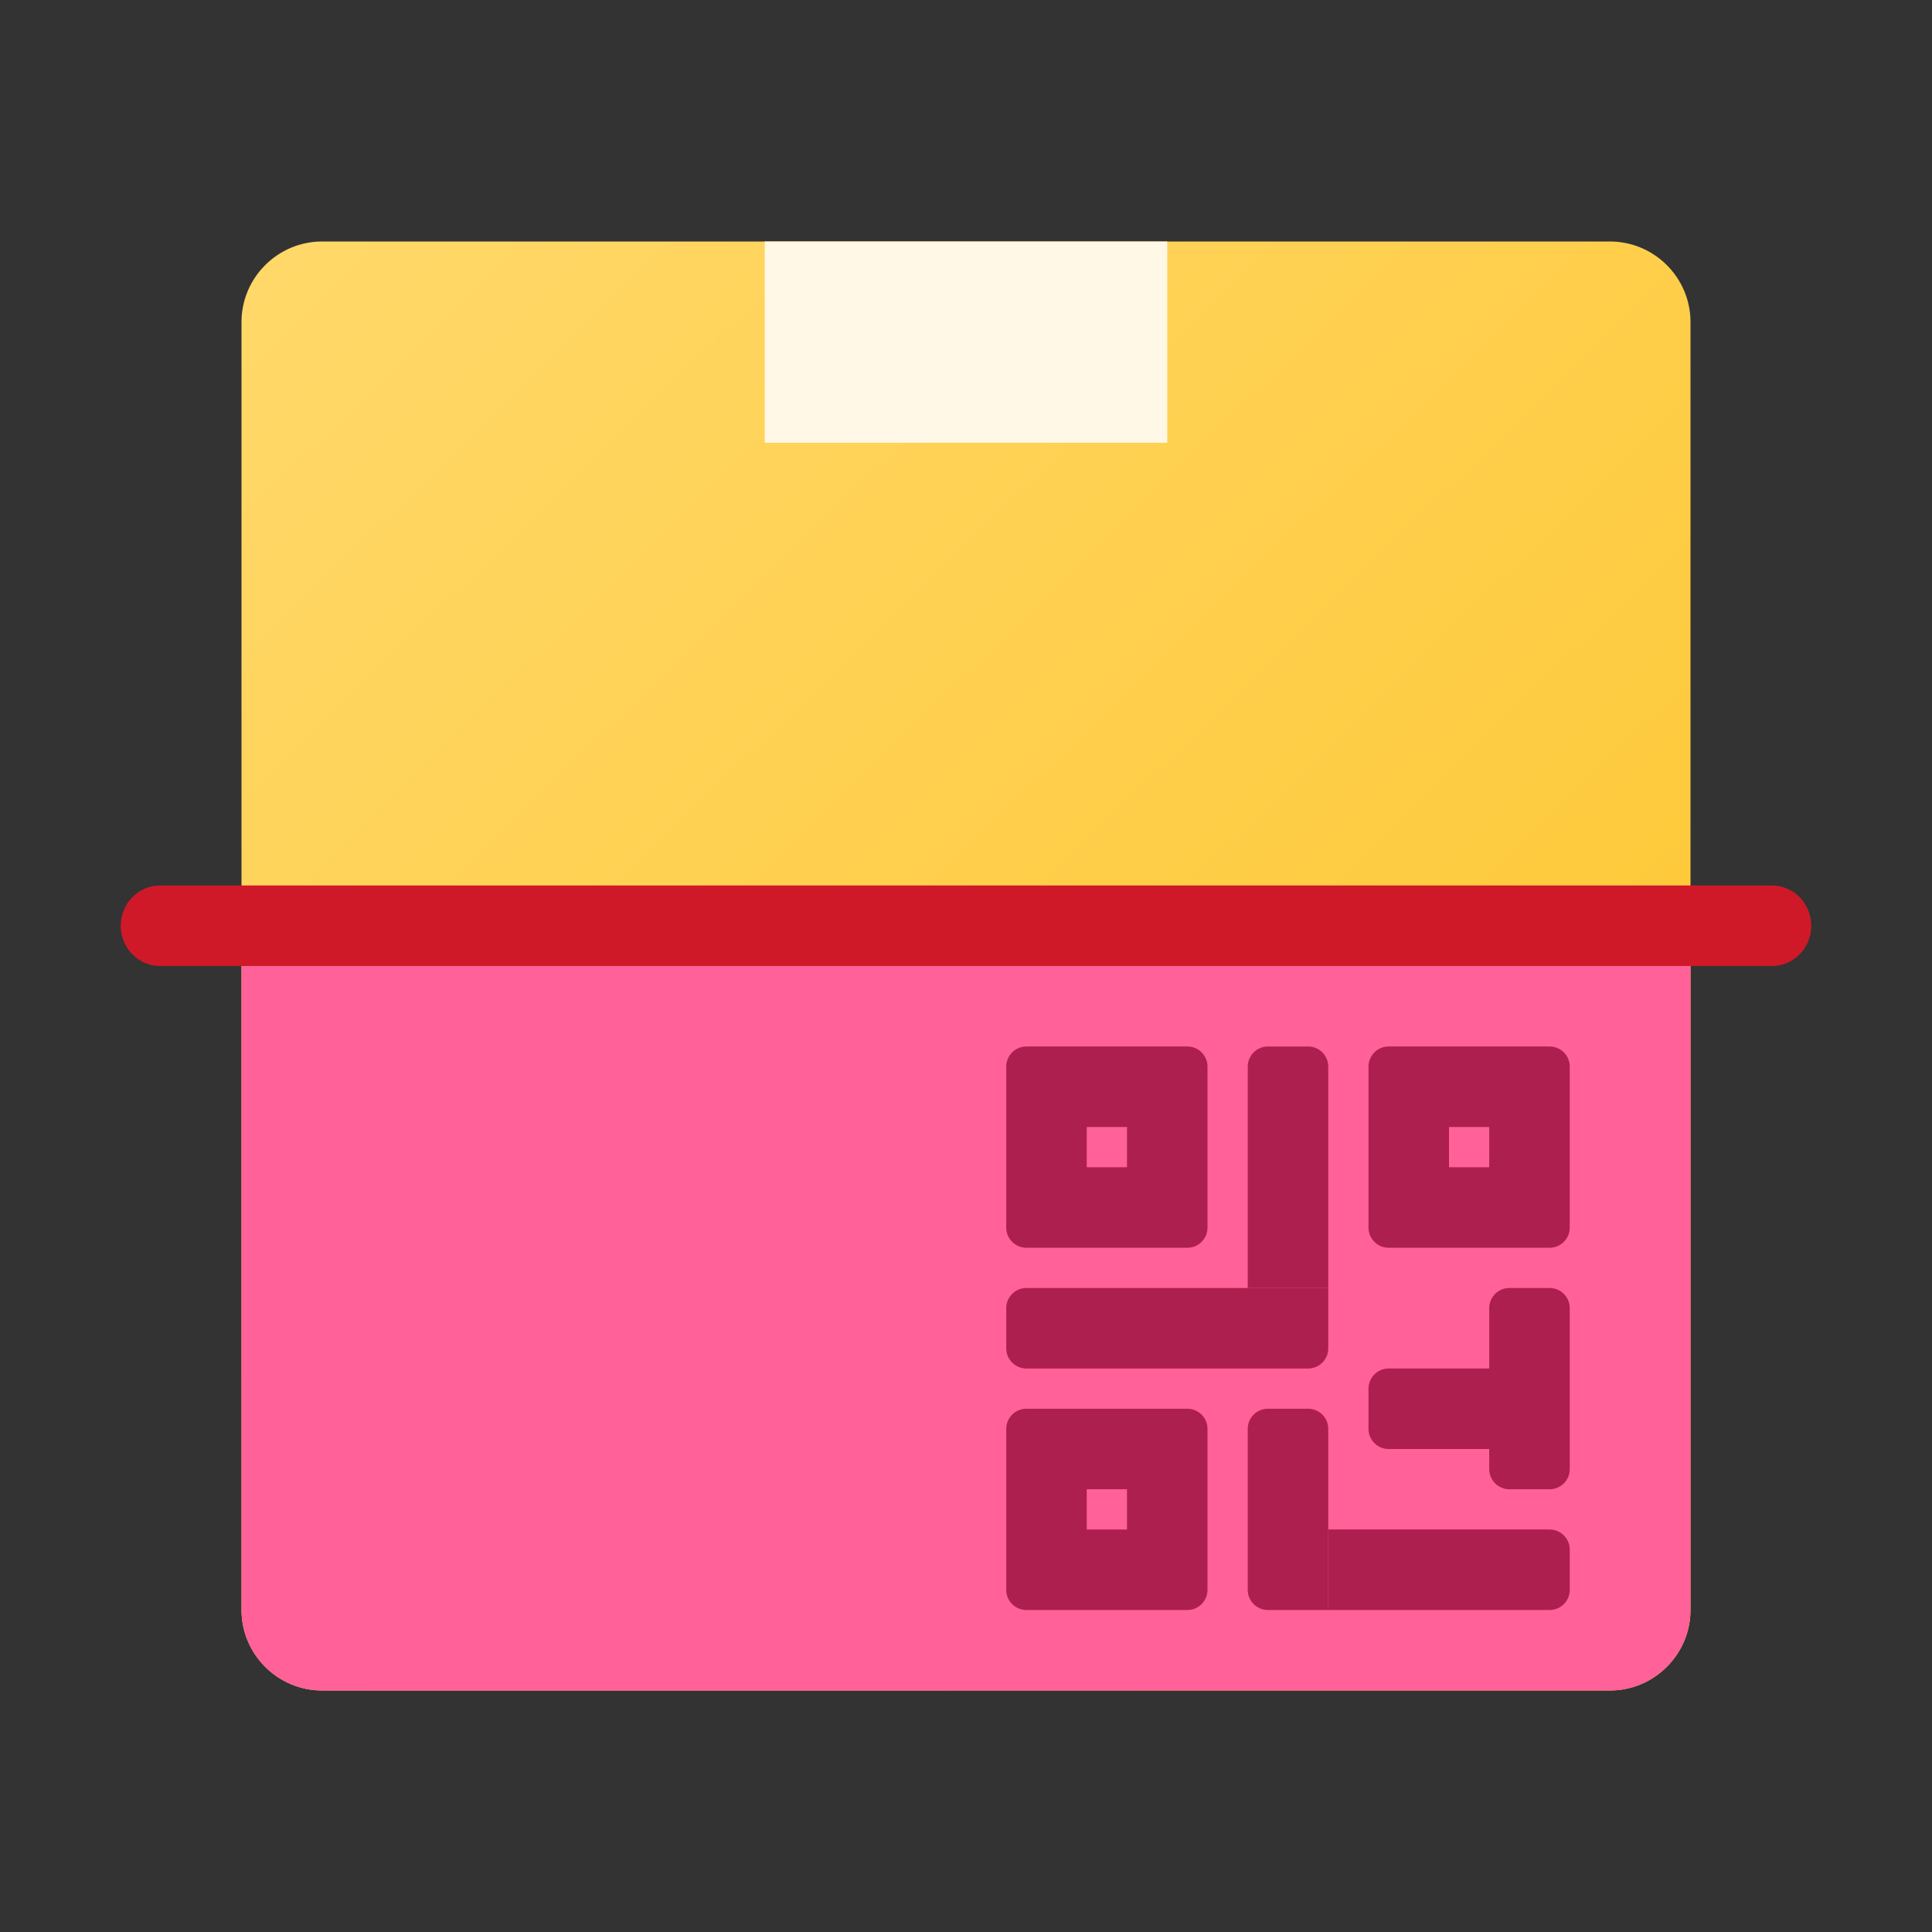 <svg xmlns="http://www.w3.org/2000/svg" viewBox="0 0 48 48"><rect x="0" y="0" width="48" height="48" fill="#333333" stroke="none"/><linearGradient id="ILzS6f3joe7off3mARB0wa" x1="6.997" x2="40.749" y1="-568.492" y2="-603.247" gradientTransform="matrix(1 0 0 -1 0 -562)" gradientUnits="userSpaceOnUse"><stop offset="0" stop-color="#ffd869"/><stop offset="1" stop-color="#fec52b"/></linearGradient><path fill="url(#ILzS6f3joe7off3mARB0wa)" d="M40,42H8c-1.1,0-2-0.9-2-2V8c0-1.1,0.9-2,2-2h32c1.1,0,2,0.9,2,2v32C42,41.1,41.1,42,40,42z"/><path fill="#fff8e6" d="M19,6h10v5H19V6z"/><rect width="10" height="2" x="28" y="36" fill="#6b5f41"/><polygon fill="#6b5f41" points="38,31 36,29 34,31 35,31 35,34 37,34 37,31"/><polygon fill="#6b5f41" points="32,31 30,29 28,31 29,31 29,34 31,34 31,31"/><path fill="#cf1928" d="M44.024,22c-0.181,0-39.867,0-40.049,0C3.437,22,3,22.448,3,23s0.437,1,0.976,1	c0.181,0,39.867,0,40.049,0C44.563,24,45,23.552,45,23S44.563,22,44.024,22z"/><path fill="#ff6198" d="M6,24v16c0,1.1,0.9,2,2,2h32c1.1,0,2-0.9,2-2V24H6z"/><path fill="#ad1f4e" d="M25,35.5v4c0,0.276,0.224,0.5,0.5,0.5h4c0.276,0,0.5-0.224,0.5-0.5v-4c0-0.276-0.224-0.5-0.5-0.5h-4	C25.224,35,25,35.224,25,35.5z M28,38h-1v-1h1V38z"/><path fill="#ad1f4e" d="M25,26.5v4c0,0.276,0.224,0.5,0.5,0.5h4c0.276,0,0.5-0.224,0.5-0.5v-4c0-0.276-0.224-0.5-0.5-0.5h-4	C25.224,26,25,26.224,25,26.5z M28,29h-1v-1h1V29z"/><path fill="#ad1f4e" d="M34,26.5v4c0,0.276,0.224,0.5,0.5,0.5h4c0.276,0,0.5-0.224,0.5-0.5v-4c0-0.276-0.224-0.5-0.5-0.5h-4	C34.224,26,34,26.224,34,26.5z M37,29h-1v-1h1V29z"/><path fill="#ad1f4e" d="M31.5,26h1c0.276,0,0.5,0.224,0.5,0.5V32h-2v-5.5C31,26.224,31.224,26,31.5,26z"/><path fill="#ad1f4e" d="M39,38.5v1c0,0.276-0.224,0.5-0.5,0.5H33v-2h5.5C38.776,38,39,38.224,39,38.5z"/><path fill="#ad1f4e" d="M37.5,32h1c0.276,0,0.5,0.224,0.5,0.5v4c0,0.276-0.224,0.5-0.5,0.5h-1c-0.276,0-0.5-0.224-0.5-0.5v-4	C37,32.224,37.224,32,37.5,32z"/><path fill="#ad1f4e" d="M33,35.5V40h-1.5c-0.276,0-0.5-0.224-0.5-0.5v-4c0-0.276,0.224-0.5,0.5-0.5h1	C32.776,35,33,35.224,33,35.5z"/><path fill="#ad1f4e" d="M25.5,32H33v1.5c0,0.276-0.224,0.5-0.5,0.5h-7c-0.276,0-0.5-0.224-0.5-0.5v-1	C25,32.224,25.224,32,25.5,32z"/><path fill="#ad1f4e" d="M38,34.5v1c0,0.276-0.224,0.5-0.5,0.5h-3c-0.276,0-0.5-0.224-0.5-0.5v-1c0-0.276,0.224-0.5,0.5-0.5h3	C37.776,34,38,34.224,38,34.5z"/></svg>